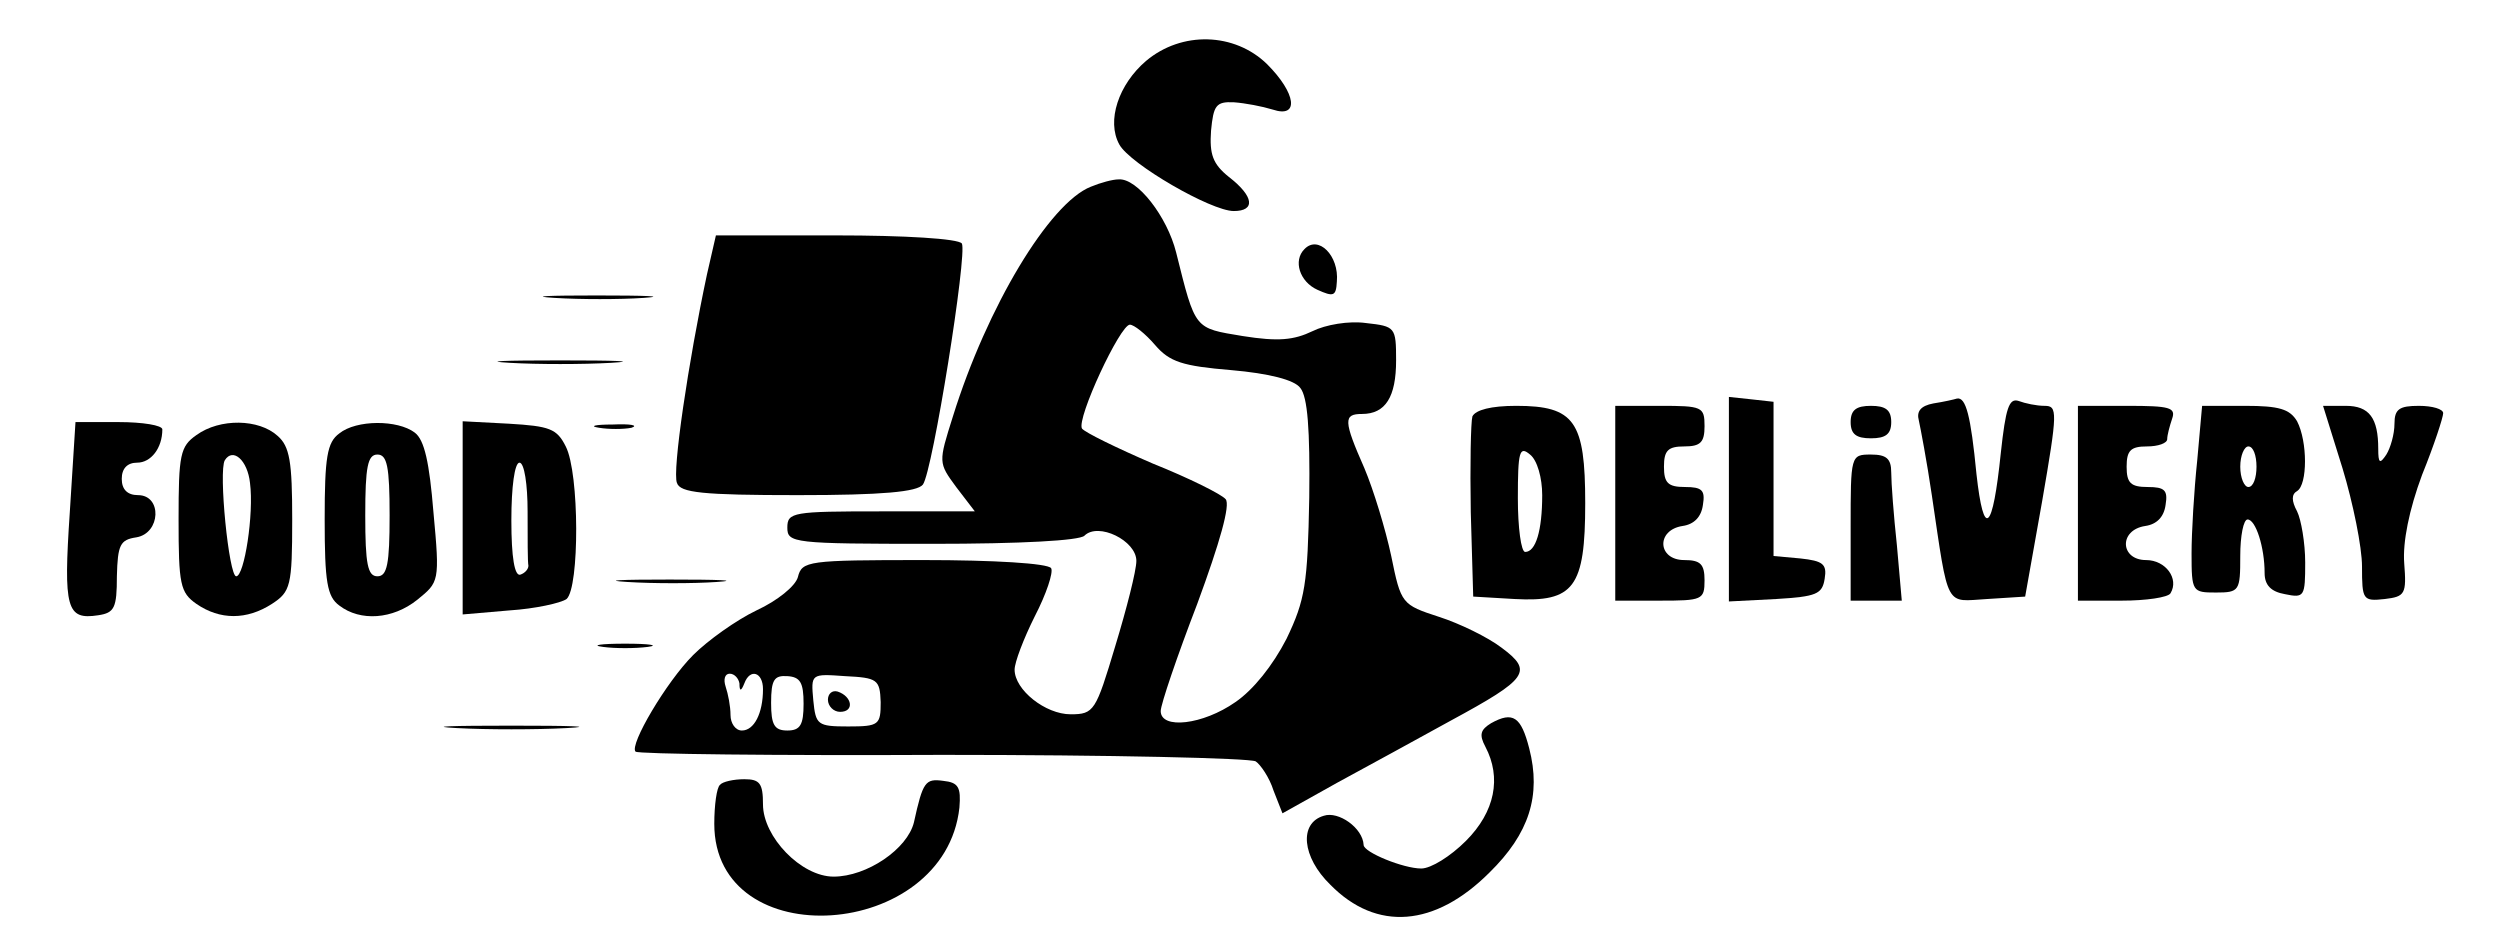 <?xml version="1.0" standalone="no"?>
<!DOCTYPE svg PUBLIC "-//W3C//DTD SVG 20010904//EN"
 "http://www.w3.org/TR/2001/REC-SVG-20010904/DTD/svg10.dtd">
<svg version="1.0" xmlns="http://www.w3.org/2000/svg"
 width="308pt" height="116pt" viewBox="0 0 308 116"
 preserveAspectRatio="xMidYMid meet">

<g transform="translate(0,116) scale(0.1,-0.1)"
fill="#000000" stroke="none">
<path d="M1412 1085 c-34 -29 -49 -74 -33 -103 13 -24 113 -82 141 -82 27 0
25 18 -6 42 -20 16 -24 28 -22 57 3 31 6 36 28 35 14 -1 35 -5 48 -9 33 -11
29 20 -7 56 -40 39 -105 41 -149 4z"/>
<path d="M1344 930 c-51 -20 -128 -148 -170 -283 -18 -57 -18 -57 4 -87 l23
-30 -116 0 c-108 0 -115 -1 -115 -20 0 -19 7 -20 178 -20 110 0 182 4 188 10
17 17 64 -6 64 -31 0 -12 -12 -59 -26 -105 -24 -80 -26 -84 -55 -84 -31 0 -69
30 -69 55 0 9 11 38 25 66 14 27 23 54 20 59 -4 6 -71 10 -157 10 -143 0 -150
-1 -155 -21 -3 -11 -25 -29 -51 -41 -25 -12 -60 -37 -78 -55 -33 -33 -79 -111
-71 -119 2 -3 173 -5 378 -4 206 0 379 -4 386 -8 6 -4 17 -20 22 -36 l11 -28
68 38 c37 20 99 54 139 76 96 52 102 61 63 90 -17 13 -52 30 -77 38 -46 15
-47 16 -59 75 -7 33 -22 82 -33 108 -26 59 -26 67 -3 67 29 0 42 21 42 66 0
41 -1 42 -37 46 -21 3 -50 -2 -66 -10 -23 -11 -42 -13 -86 -6 -60 10 -58 7
-82 103 -11 44 -48 92 -71 90 -7 0 -22 -4 -34 -9z m79 -195 c18 -21 34 -26 94
-31 46 -4 78 -12 85 -22 9 -11 12 -51 11 -135 -2 -107 -5 -126 -28 -174 -17
-33 -41 -63 -63 -78 -40 -28 -92 -34 -92 -11 0 8 20 67 45 132 28 76 41 122
35 129 -5 6 -45 26 -90 44 -44 19 -83 38 -87 43 -7 12 47 128 59 128 5 0 19
-11 31 -25z m-512 -417 c0 -10 2 -10 6 0 7 19 23 14 23 -7 0 -30 -11 -51 -26
-51 -8 0 -14 9 -14 19 0 11 -3 26 -6 35 -3 9 -1 16 5 16 6 0 11 -6 12 -12z
m79 -25 c0 -26 -4 -33 -20 -33 -16 0 -20 7 -20 34 0 29 4 34 20 33 16 -1 20
-8 20 -34z m95 2 c0 -28 -2 -30 -40 -30 -38 0 -40 2 -43 32 -3 33 -3 33 39 30
40 -2 43 -4 44 -32z"/>
<path d="M1020 298 c0 -8 7 -15 15 -15 18 0 15 19 -3 25 -7 2 -12 -3 -12 -10z"/>
<path d="M871 822 c-23 -108 -43 -243 -37 -257 4 -12 31 -15 149 -15 104 0
147 4 154 13 12 16 55 285 48 297 -4 6 -71 10 -155 10 l-148 0 -11 -48z"/>
<path d="M1607 853 c-14 -14 -6 -40 16 -50 20 -9 23 -8 24 10 3 32 -23 58 -40
40z"/>
<path d="M683 793 c32 -2 81 -2 110 0 29 2 3 3 -58 3 -60 0 -84 -1 -52 -3z"/>
<path d="M628 713 c34 -2 90 -2 125 0 34 2 6 3 -63 3 -69 0 -97 -1 -62 -3z"/>
<path d="M2130 545 l0 -126 58 3 c50 3 57 6 60 25 3 18 -2 22 -30 25 l-33 3 0
95 0 95 -27 3 -28 3 0 -126z"/>
<path d="M2382 663 c-16 -3 -21 -10 -18 -21 2 -9 10 -51 16 -92 21 -142 16
-131 68 -128 l47 3 21 118 c19 110 19 117 3 117 -10 0 -24 3 -32 6 -12 4 -16
-9 -22 -64 -10 -97 -21 -107 -30 -26 -7 72 -13 95 -24 93 -3 -1 -16 -4 -29 -6z"/>
<path d="M1814 647 c-2 -7 -3 -60 -2 -118 l3 -104 51 -3 c73 -4 87 14 87 118
0 101 -13 120 -85 120 -31 0 -50 -5 -54 -13z m86 -97 c0 -44 -8 -70 -21 -70
-5 0 -9 30 -9 66 0 58 2 65 15 54 9 -7 15 -29 15 -50z"/>
<path d="M1990 540 l0 -120 55 0 c52 0 55 1 55 25 0 20 -5 25 -25 25 -33 0
-35 37 -2 42 14 2 23 11 25 26 3 18 -1 22 -22 22 -21 0 -26 5 -26 25 0 20 5
25 25 25 20 0 25 5 25 25 0 24 -3 25 -55 25 l-55 0 0 -120z"/>
<path d="M2280 640 c0 -15 7 -20 25 -20 18 0 25 5 25 20 0 15 -7 20 -25 20
-18 0 -25 -5 -25 -20z"/>
<path d="M2560 540 l0 -120 54 0 c30 0 57 4 60 9 11 18 -6 41 -30 41 -32 0
-34 37 -1 42 14 2 23 11 25 26 3 18 -1 22 -22 22 -21 0 -26 5 -26 25 0 20 5
25 25 25 14 0 25 4 25 9 0 5 3 16 6 25 5 14 -3 16 -55 16 l-61 0 0 -120z"/>
<path d="M2707 593 c-4 -38 -7 -89 -7 -115 0 -47 1 -48 30 -48 29 0 30 2 30
45 0 25 4 45 9 45 10 0 21 -34 21 -66 0 -15 8 -23 25 -26 24 -5 25 -3 25 39 0
24 -5 53 -10 63 -7 13 -7 21 0 25 13 8 13 61 0 86 -9 15 -22 19 -64 19 l-53 0
-6 -67z m73 -8 c0 -14 -4 -25 -10 -25 -5 0 -10 11 -10 25 0 14 5 25 10 25 6 0
10 -11 10 -25z"/>
<path d="M2886 583 c13 -43 24 -97 24 -121 0 -41 1 -43 28 -40 25 3 27 6 24
44 -2 26 6 66 22 109 15 37 26 71 26 76 0 5 -13 9 -30 9 -24 0 -30 -4 -30 -22
0 -13 -5 -30 -10 -38 -8 -12 -10 -11 -10 7 0 38 -11 53 -40 53 l-28 0 24 -77z"/>
<path d="M86 529 c-8 -119 -4 -133 35 -127 20 3 23 9 23 48 1 39 4 45 24 48
30 5 32 52 2 52 -13 0 -20 7 -20 20 0 13 7 20 19 20 17 0 31 18 31 41 0 5 -24
9 -54 9 l-53 0 -7 -111z"/>
<path d="M242 624 c-20 -14 -22 -24 -22 -104 0 -80 2 -90 22 -104 29 -20 62
-20 93 0 23 15 25 22 25 104 0 71 -3 90 -18 103 -23 21 -71 22 -100 1z m66
-59 c5 -38 -7 -115 -17 -115 -9 0 -22 130 -14 143 10 16 28 0 31 -28z"/>
<path d="M418 626 c-15 -11 -18 -29 -18 -106 0 -77 3 -95 18 -106 26 -20 66
-17 96 7 27 22 28 22 20 108 -5 61 -11 89 -23 98 -21 16 -72 16 -93 -1z m62
-101 c0 -60 -3 -75 -15 -75 -12 0 -15 15 -15 75 0 60 3 75 15 75 12 0 15 -15
15 -75z"/>
<path d="M570 522 l0 -119 58 5 c31 2 63 9 70 14 16 14 16 155 -1 188 -11 22
-20 25 -70 28 l-57 3 0 -119z m80 8 c0 -33 0 -63 1 -67 0 -4 -4 -9 -10 -11 -7
-2 -11 21 -11 67 0 41 4 71 10 71 6 0 10 -27 10 -60z"/>
<path d="M738 633 c12 -2 30 -2 40 0 9 3 -1 5 -23 4 -22 0 -30 -2 -17 -4z"/>
<path d="M2280 510 l0 -90 31 0 32 0 -6 68 c-4 37 -7 77 -7 90 0 17 -6 22 -25
22 -25 0 -25 -1 -25 -90z"/>
<path d="M773 443 c32 -2 81 -2 110 0 29 2 3 3 -58 3 -60 0 -84 -1 -52 -3z"/>
<path d="M743 363 c15 -2 39 -2 55 0 15 2 2 4 -28 4 -30 0 -43 -2 -27 -4z"/>
<path d="M1837 269 c-13 -8 -15 -14 -7 -29 20 -38 12 -80 -24 -116 -19 -19
-43 -34 -55 -34 -22 0 -71 20 -71 29 -1 21 -31 42 -49 36 -31 -9 -27 -51 8
-85 57 -58 129 -52 196 15 49 48 64 95 49 153 -10 39 -20 46 -47 31z"/>
<path d="M563 263 c37 -2 97 -2 135 0 37 2 6 3 -68 3 -74 0 -105 -1 -67 -3z"/>
<path d="M887 193 c-4 -3 -7 -25 -7 -48 0 -163 284 -144 302 20 2 25 -1 31
-20 33 -22 3 -25 -1 -36 -51 -8 -33 -58 -67 -99 -67 -40 0 -87 49 -87 89 0 26
-4 31 -23 31 -13 0 -27 -3 -30 -7z"/>
</g>
</svg>
